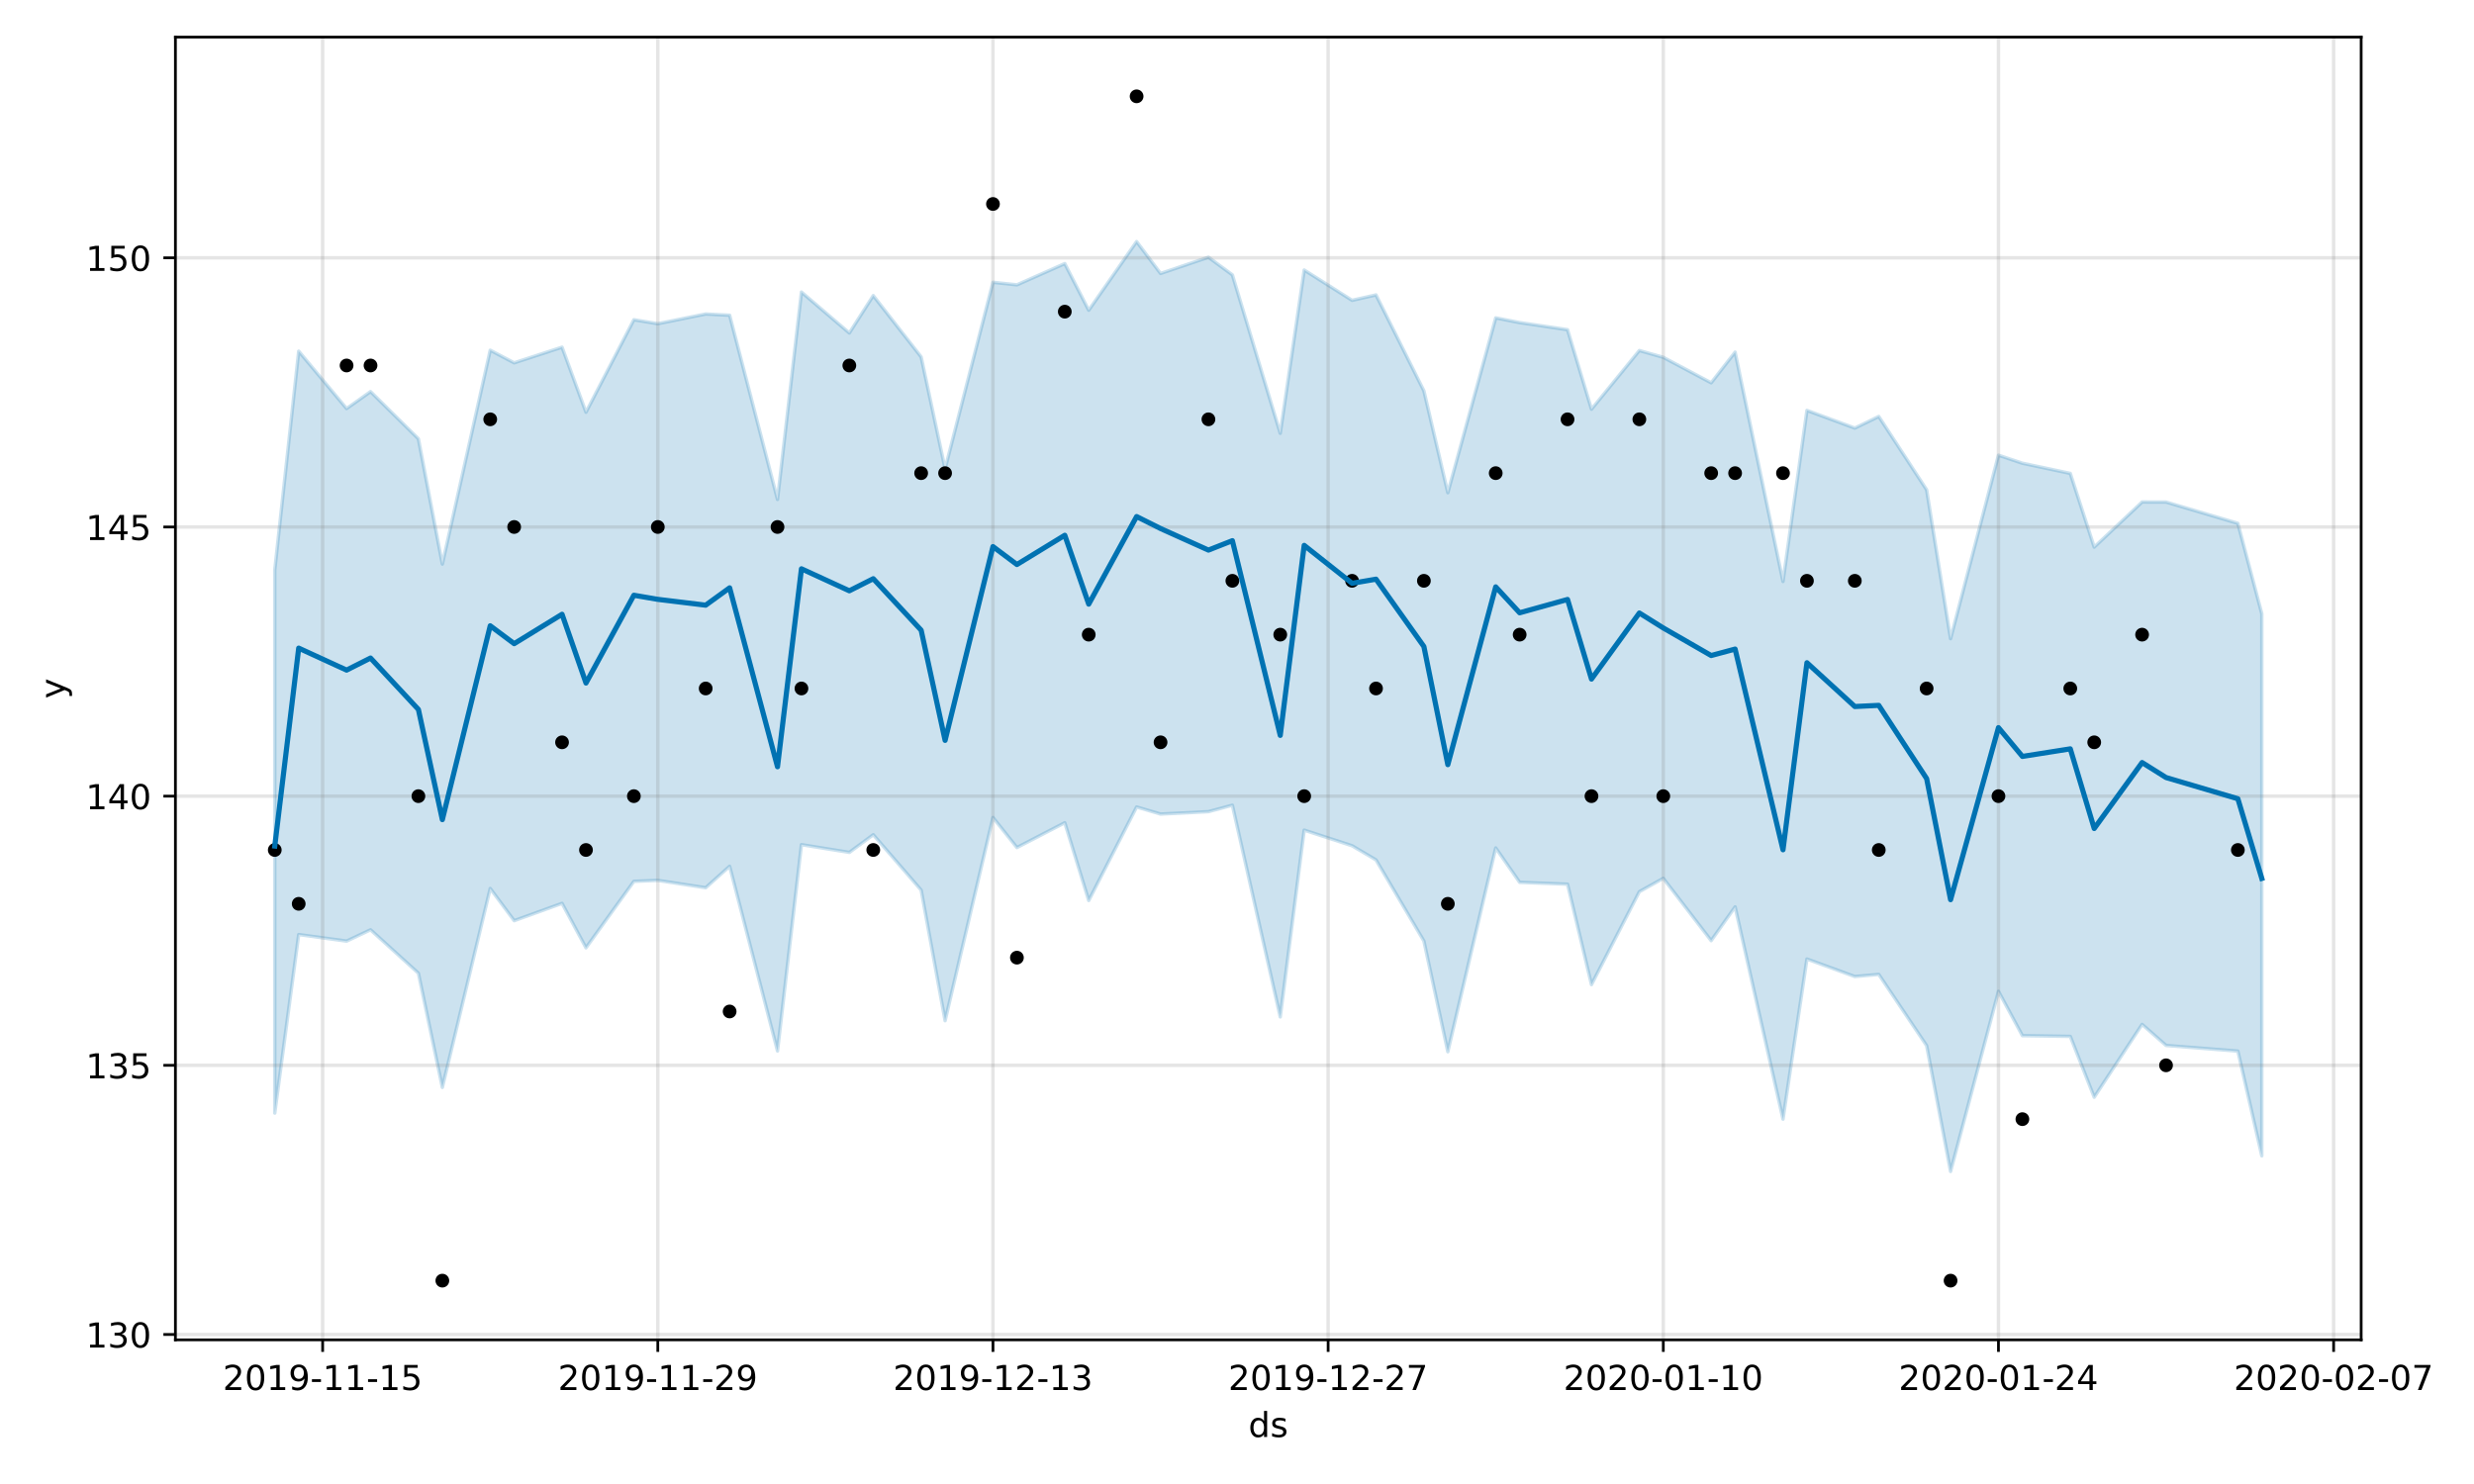 <?xml version="1.0" encoding="utf-8" standalone="no"?>
<!DOCTYPE svg PUBLIC "-//W3C//DTD SVG 1.1//EN"
  "http://www.w3.org/Graphics/SVG/1.1/DTD/svg11.dtd">
<!-- Created with matplotlib (https://matplotlib.org/) -->
<svg height="432pt" version="1.1" viewBox="0 0 720 432" width="720pt" xmlns="http://www.w3.org/2000/svg" xmlns:xlink="http://www.w3.org/1999/xlink">
 <defs>
  <style type="text/css">
*{stroke-linecap:butt;stroke-linejoin:round;}
  </style>
 </defs>
 <g id="figure_1">
  <g id="patch_1">
   <path d="M 0 432 
L 720 432 
L 720 0 
L 0 0 
z
" style="fill:#ffffff;"/>
  </g>
  <g id="axes_1">
   <g id="patch_2">
    <path d="M 51.05 390.04 
L 687.158 390.04 
L 687.158 10.8 
L 51.05 10.8 
z
" style="fill:#ffffff;"/>
   </g>
   <g id="PolyCollection_1">
    <defs>
     <path d="M 79.964 -266.095 
L 79.964 -107.983 
L 86.931 -159.944 
L 100.866 -158.035 
L 107.833 -161.333 
L 121.767 -148.686 
L 128.735 -115.443 
L 142.669 -173.36 
L 149.636 -163.99 
L 163.571 -169.025 
L 170.538 -156.083 
L 184.473 -175.433 
L 191.44 -175.715 
L 205.374 -173.573 
L 212.341 -179.823 
L 226.276 -126.062 
L 233.243 -186.113 
L 247.178 -183.858 
L 254.145 -189.001 
L 268.079 -172.889 
L 275.047 -134.871 
L 288.981 -194.022 
L 295.948 -185.273 
L 309.883 -192.498 
L 316.85 -169.849 
L 330.784 -197.085 
L 337.752 -195.019 
L 351.686 -195.723 
L 358.653 -197.595 
L 372.588 -135.967 
L 379.555 -190.347 
L 393.49 -185.795 
L 400.457 -181.675 
L 414.391 -158.06 
L 421.358 -125.832 
L 435.293 -185.158 
L 442.26 -175.146 
L 456.195 -174.607 
L 463.162 -145.365 
L 477.096 -172.427 
L 484.064 -176.313 
L 497.998 -158.171 
L 504.965 -168.003 
L 518.9 -106.205 
L 525.867 -152.821 
L 539.801 -147.721 
L 546.769 -148.346 
L 560.703 -127.601 
L 567.67 -90.979 
L 581.605 -143.432 
L 588.572 -130.51 
L 602.507 -130.299 
L 609.474 -112.592 
L 623.408 -133.795 
L 630.376 -127.662 
L 651.277 -126.018 
L 658.244 -95.529 
L 658.244 -253.352 
L 658.244 -253.352 
L 651.277 -279.657 
L 630.376 -285.847 
L 623.408 -285.862 
L 609.474 -272.733 
L 602.507 -294.194 
L 588.572 -297.155 
L 581.605 -299.488 
L 567.67 -246.07 
L 560.703 -289.423 
L 546.769 -310.766 
L 539.801 -307.383 
L 525.867 -312.531 
L 518.9 -262.729 
L 504.965 -329.501 
L 497.998 -320.568 
L 484.064 -327.978 
L 477.096 -329.961 
L 463.162 -312.877 
L 456.195 -336.024 
L 442.26 -338.095 
L 435.293 -339.465 
L 421.358 -288.565 
L 414.391 -318.227 
L 400.457 -346.149 
L 393.49 -344.581 
L 379.555 -353.395 
L 372.588 -305.865 
L 358.653 -351.995 
L 351.686 -357.116 
L 337.752 -352.399 
L 330.784 -361.68 
L 316.85 -341.684 
L 309.883 -355.274 
L 295.948 -349.083 
L 288.981 -349.822 
L 275.047 -295.513 
L 268.079 -328.106 
L 254.145 -345.946 
L 247.178 -335.062 
L 233.243 -346.978 
L 226.276 -286.61 
L 212.341 -340.24 
L 205.374 -340.592 
L 191.44 -337.768 
L 184.473 -338.924 
L 170.538 -311.995 
L 163.571 -330.935 
L 149.636 -326.382 
L 142.669 -330.053 
L 128.735 -267.794 
L 121.767 -304.268 
L 107.833 -317.999 
L 100.866 -313.066 
L 86.931 -329.771 
L 79.964 -266.095 
z
" id="mcce322037d" style="stroke:#0072b2;stroke-opacity:0.2;"/>
    </defs>
    <g clip-path="url(#pfc2f21e5cf)">
     <use style="fill:#0072b2;fill-opacity:0.2;stroke:#0072b2;stroke-opacity:0.2;" x="0" xlink:href="#mcce322037d" y="432"/>
    </g>
   </g>
   <g id="matplotlib.axis_1">
    <g id="xtick_1">
     <g id="line2d_1">
      <path clip-path="url(#pfc2f21e5cf)" d="M 93.898 390.04 
L 93.898 10.8 
" style="fill:none;stroke:#808080;stroke-linecap:square;stroke-opacity:0.2;"/>
     </g>
     <g id="line2d_2">
      <defs>
       <path d="M 0 0 
L 0 3.5 
" id="m7c8a224236" style="stroke:#000000;stroke-width:0.8;"/>
      </defs>
      <g>
       <use style="stroke:#000000;stroke-width:0.8;" x="93.898" xlink:href="#m7c8a224236" y="390.04"/>
      </g>
     </g>
     <g id="text_1">
      <!-- 2019-11-15 -->
      <defs>
       <path d="M 19.188 8.297 
L 53.609 8.297 
L 53.609 0 
L 7.328 0 
L 7.328 8.297 
Q 12.938 14.109 22.625 23.891 
Q 32.328 33.688 34.812 36.531 
Q 39.547 41.844 41.422 45.531 
Q 43.312 49.219 43.312 52.781 
Q 43.312 58.594 39.234 62.25 
Q 35.156 65.922 28.609 65.922 
Q 23.969 65.922 18.812 64.312 
Q 13.672 62.703 7.812 59.422 
L 7.812 69.391 
Q 13.766 71.781 18.938 73 
Q 24.125 74.219 28.422 74.219 
Q 39.75 74.219 46.484 68.547 
Q 53.219 62.891 53.219 53.422 
Q 53.219 48.922 51.531 44.891 
Q 49.859 40.875 45.406 35.406 
Q 44.188 33.984 37.641 27.219 
Q 31.109 20.453 19.188 8.297 
z
" id="DejaVuSans-50"/>
       <path d="M 31.781 66.406 
Q 24.172 66.406 20.328 58.906 
Q 16.5 51.422 16.5 36.375 
Q 16.5 21.391 20.328 13.891 
Q 24.172 6.391 31.781 6.391 
Q 39.453 6.391 43.281 13.891 
Q 47.125 21.391 47.125 36.375 
Q 47.125 51.422 43.281 58.906 
Q 39.453 66.406 31.781 66.406 
z
M 31.781 74.219 
Q 44.047 74.219 50.516 64.516 
Q 56.984 54.828 56.984 36.375 
Q 56.984 17.969 50.516 8.266 
Q 44.047 -1.422 31.781 -1.422 
Q 19.531 -1.422 13.062 8.266 
Q 6.594 17.969 6.594 36.375 
Q 6.594 54.828 13.062 64.516 
Q 19.531 74.219 31.781 74.219 
z
" id="DejaVuSans-48"/>
       <path d="M 12.406 8.297 
L 28.516 8.297 
L 28.516 63.922 
L 10.984 60.406 
L 10.984 69.391 
L 28.422 72.906 
L 38.281 72.906 
L 38.281 8.297 
L 54.391 8.297 
L 54.391 0 
L 12.406 0 
z
" id="DejaVuSans-49"/>
       <path d="M 10.984 1.516 
L 10.984 10.5 
Q 14.703 8.734 18.5 7.812 
Q 22.312 6.891 25.984 6.891 
Q 35.75 6.891 40.891 13.453 
Q 46.047 20.016 46.781 33.406 
Q 43.953 29.203 39.594 26.953 
Q 35.25 24.703 29.984 24.703 
Q 19.047 24.703 12.672 31.312 
Q 6.297 37.938 6.297 49.422 
Q 6.297 60.641 12.938 67.422 
Q 19.578 74.219 30.609 74.219 
Q 43.266 74.219 49.922 64.516 
Q 56.594 54.828 56.594 36.375 
Q 56.594 19.141 48.406 8.859 
Q 40.234 -1.422 26.422 -1.422 
Q 22.703 -1.422 18.891 -0.688 
Q 15.094 0.047 10.984 1.516 
z
M 30.609 32.422 
Q 37.25 32.422 41.125 36.953 
Q 45.016 41.5 45.016 49.422 
Q 45.016 57.281 41.125 61.844 
Q 37.25 66.406 30.609 66.406 
Q 23.969 66.406 20.094 61.844 
Q 16.219 57.281 16.219 49.422 
Q 16.219 41.5 20.094 36.953 
Q 23.969 32.422 30.609 32.422 
z
" id="DejaVuSans-57"/>
       <path d="M 4.891 31.391 
L 31.203 31.391 
L 31.203 23.391 
L 4.891 23.391 
z
" id="DejaVuSans-45"/>
       <path d="M 10.797 72.906 
L 49.516 72.906 
L 49.516 64.594 
L 19.828 64.594 
L 19.828 46.734 
Q 21.969 47.469 24.109 47.828 
Q 26.266 48.188 28.422 48.188 
Q 40.625 48.188 47.75 41.5 
Q 54.891 34.812 54.891 23.391 
Q 54.891 11.625 47.562 5.094 
Q 40.234 -1.422 26.906 -1.422 
Q 22.312 -1.422 17.547 -0.641 
Q 12.797 0.141 7.719 1.703 
L 7.719 11.625 
Q 12.109 9.234 16.797 8.062 
Q 21.484 6.891 26.703 6.891 
Q 35.156 6.891 40.078 11.328 
Q 45.016 15.766 45.016 23.391 
Q 45.016 31 40.078 35.438 
Q 35.156 39.891 26.703 39.891 
Q 22.75 39.891 18.812 39.016 
Q 14.891 38.141 10.797 36.281 
z
" id="DejaVuSans-53"/>
      </defs>
      <g transform="translate(64.841 404.638)scale(0.1 -0.1)">
       <use xlink:href="#DejaVuSans-50"/>
       <use x="63.623" xlink:href="#DejaVuSans-48"/>
       <use x="127.246" xlink:href="#DejaVuSans-49"/>
       <use x="190.869" xlink:href="#DejaVuSans-57"/>
       <use x="254.492" xlink:href="#DejaVuSans-45"/>
       <use x="290.576" xlink:href="#DejaVuSans-49"/>
       <use x="354.199" xlink:href="#DejaVuSans-49"/>
       <use x="417.822" xlink:href="#DejaVuSans-45"/>
       <use x="453.906" xlink:href="#DejaVuSans-49"/>
       <use x="517.529" xlink:href="#DejaVuSans-53"/>
      </g>
     </g>
    </g>
    <g id="xtick_2">
     <g id="line2d_3">
      <path clip-path="url(#pfc2f21e5cf)" d="M 191.44 390.04 
L 191.44 10.8 
" style="fill:none;stroke:#808080;stroke-linecap:square;stroke-opacity:0.2;"/>
     </g>
     <g id="line2d_4">
      <g>
       <use style="stroke:#000000;stroke-width:0.8;" x="191.44" xlink:href="#m7c8a224236" y="390.04"/>
      </g>
     </g>
     <g id="text_2">
      <!-- 2019-11-29 -->
      <g transform="translate(162.382 404.638)scale(0.1 -0.1)">
       <use xlink:href="#DejaVuSans-50"/>
       <use x="63.623" xlink:href="#DejaVuSans-48"/>
       <use x="127.246" xlink:href="#DejaVuSans-49"/>
       <use x="190.869" xlink:href="#DejaVuSans-57"/>
       <use x="254.492" xlink:href="#DejaVuSans-45"/>
       <use x="290.576" xlink:href="#DejaVuSans-49"/>
       <use x="354.199" xlink:href="#DejaVuSans-49"/>
       <use x="417.822" xlink:href="#DejaVuSans-45"/>
       <use x="453.906" xlink:href="#DejaVuSans-50"/>
       <use x="517.529" xlink:href="#DejaVuSans-57"/>
      </g>
     </g>
    </g>
    <g id="xtick_3">
     <g id="line2d_5">
      <path clip-path="url(#pfc2f21e5cf)" d="M 288.981 390.04 
L 288.981 10.8 
" style="fill:none;stroke:#808080;stroke-linecap:square;stroke-opacity:0.2;"/>
     </g>
     <g id="line2d_6">
      <g>
       <use style="stroke:#000000;stroke-width:0.8;" x="288.981" xlink:href="#m7c8a224236" y="390.04"/>
      </g>
     </g>
     <g id="text_3">
      <!-- 2019-12-13 -->
      <defs>
       <path d="M 40.578 39.312 
Q 47.656 37.797 51.625 33 
Q 55.609 28.219 55.609 21.188 
Q 55.609 10.406 48.188 4.484 
Q 40.766 -1.422 27.094 -1.422 
Q 22.516 -1.422 17.656 -0.516 
Q 12.797 0.391 7.625 2.203 
L 7.625 11.719 
Q 11.719 9.328 16.594 8.109 
Q 21.484 6.891 26.812 6.891 
Q 36.078 6.891 40.938 10.547 
Q 45.797 14.203 45.797 21.188 
Q 45.797 27.641 41.281 31.266 
Q 36.766 34.906 28.719 34.906 
L 20.219 34.906 
L 20.219 43.016 
L 29.109 43.016 
Q 36.375 43.016 40.234 45.922 
Q 44.094 48.828 44.094 54.297 
Q 44.094 59.906 40.109 62.906 
Q 36.141 65.922 28.719 65.922 
Q 24.656 65.922 20.016 65.031 
Q 15.375 64.156 9.812 62.312 
L 9.812 71.094 
Q 15.438 72.656 20.344 73.438 
Q 25.25 74.219 29.594 74.219 
Q 40.828 74.219 47.359 69.109 
Q 53.906 64.016 53.906 55.328 
Q 53.906 49.266 50.438 45.094 
Q 46.969 40.922 40.578 39.312 
z
" id="DejaVuSans-51"/>
      </defs>
      <g transform="translate(259.923 404.638)scale(0.1 -0.1)">
       <use xlink:href="#DejaVuSans-50"/>
       <use x="63.623" xlink:href="#DejaVuSans-48"/>
       <use x="127.246" xlink:href="#DejaVuSans-49"/>
       <use x="190.869" xlink:href="#DejaVuSans-57"/>
       <use x="254.492" xlink:href="#DejaVuSans-45"/>
       <use x="290.576" xlink:href="#DejaVuSans-49"/>
       <use x="354.199" xlink:href="#DejaVuSans-50"/>
       <use x="417.822" xlink:href="#DejaVuSans-45"/>
       <use x="453.906" xlink:href="#DejaVuSans-49"/>
       <use x="517.529" xlink:href="#DejaVuSans-51"/>
      </g>
     </g>
    </g>
    <g id="xtick_4">
     <g id="line2d_7">
      <path clip-path="url(#pfc2f21e5cf)" d="M 386.522 390.04 
L 386.522 10.8 
" style="fill:none;stroke:#808080;stroke-linecap:square;stroke-opacity:0.2;"/>
     </g>
     <g id="line2d_8">
      <g>
       <use style="stroke:#000000;stroke-width:0.8;" x="386.522" xlink:href="#m7c8a224236" y="390.04"/>
      </g>
     </g>
     <g id="text_4">
      <!-- 2019-12-27 -->
      <defs>
       <path d="M 8.203 72.906 
L 55.078 72.906 
L 55.078 68.703 
L 28.609 0 
L 18.312 0 
L 43.219 64.594 
L 8.203 64.594 
z
" id="DejaVuSans-55"/>
      </defs>
      <g transform="translate(357.465 404.638)scale(0.1 -0.1)">
       <use xlink:href="#DejaVuSans-50"/>
       <use x="63.623" xlink:href="#DejaVuSans-48"/>
       <use x="127.246" xlink:href="#DejaVuSans-49"/>
       <use x="190.869" xlink:href="#DejaVuSans-57"/>
       <use x="254.492" xlink:href="#DejaVuSans-45"/>
       <use x="290.576" xlink:href="#DejaVuSans-49"/>
       <use x="354.199" xlink:href="#DejaVuSans-50"/>
       <use x="417.822" xlink:href="#DejaVuSans-45"/>
       <use x="453.906" xlink:href="#DejaVuSans-50"/>
       <use x="517.529" xlink:href="#DejaVuSans-55"/>
      </g>
     </g>
    </g>
    <g id="xtick_5">
     <g id="line2d_9">
      <path clip-path="url(#pfc2f21e5cf)" d="M 484.064 390.04 
L 484.064 10.8 
" style="fill:none;stroke:#808080;stroke-linecap:square;stroke-opacity:0.2;"/>
     </g>
     <g id="line2d_10">
      <g>
       <use style="stroke:#000000;stroke-width:0.8;" x="484.064" xlink:href="#m7c8a224236" y="390.04"/>
      </g>
     </g>
     <g id="text_5">
      <!-- 2020-01-10 -->
      <g transform="translate(455.006 404.638)scale(0.1 -0.1)">
       <use xlink:href="#DejaVuSans-50"/>
       <use x="63.623" xlink:href="#DejaVuSans-48"/>
       <use x="127.246" xlink:href="#DejaVuSans-50"/>
       <use x="190.869" xlink:href="#DejaVuSans-48"/>
       <use x="254.492" xlink:href="#DejaVuSans-45"/>
       <use x="290.576" xlink:href="#DejaVuSans-48"/>
       <use x="354.199" xlink:href="#DejaVuSans-49"/>
       <use x="417.822" xlink:href="#DejaVuSans-45"/>
       <use x="453.906" xlink:href="#DejaVuSans-49"/>
       <use x="517.529" xlink:href="#DejaVuSans-48"/>
      </g>
     </g>
    </g>
    <g id="xtick_6">
     <g id="line2d_11">
      <path clip-path="url(#pfc2f21e5cf)" d="M 581.605 390.04 
L 581.605 10.8 
" style="fill:none;stroke:#808080;stroke-linecap:square;stroke-opacity:0.2;"/>
     </g>
     <g id="line2d_12">
      <g>
       <use style="stroke:#000000;stroke-width:0.8;" x="581.605" xlink:href="#m7c8a224236" y="390.04"/>
      </g>
     </g>
     <g id="text_6">
      <!-- 2020-01-24 -->
      <defs>
       <path d="M 37.797 64.312 
L 12.891 25.391 
L 37.797 25.391 
z
M 35.203 72.906 
L 47.609 72.906 
L 47.609 25.391 
L 58.016 25.391 
L 58.016 17.188 
L 47.609 17.188 
L 47.609 0 
L 37.797 0 
L 37.797 17.188 
L 4.891 17.188 
L 4.891 26.703 
z
" id="DejaVuSans-52"/>
      </defs>
      <g transform="translate(552.547 404.638)scale(0.1 -0.1)">
       <use xlink:href="#DejaVuSans-50"/>
       <use x="63.623" xlink:href="#DejaVuSans-48"/>
       <use x="127.246" xlink:href="#DejaVuSans-50"/>
       <use x="190.869" xlink:href="#DejaVuSans-48"/>
       <use x="254.492" xlink:href="#DejaVuSans-45"/>
       <use x="290.576" xlink:href="#DejaVuSans-48"/>
       <use x="354.199" xlink:href="#DejaVuSans-49"/>
       <use x="417.822" xlink:href="#DejaVuSans-45"/>
       <use x="453.906" xlink:href="#DejaVuSans-50"/>
       <use x="517.529" xlink:href="#DejaVuSans-52"/>
      </g>
     </g>
    </g>
    <g id="xtick_7">
     <g id="line2d_13">
      <path clip-path="url(#pfc2f21e5cf)" d="M 679.146 390.04 
L 679.146 10.8 
" style="fill:none;stroke:#808080;stroke-linecap:square;stroke-opacity:0.2;"/>
     </g>
     <g id="line2d_14">
      <g>
       <use style="stroke:#000000;stroke-width:0.8;" x="679.146" xlink:href="#m7c8a224236" y="390.04"/>
      </g>
     </g>
     <g id="text_7">
      <!-- 2020-02-07 -->
      <g transform="translate(650.088 404.638)scale(0.1 -0.1)">
       <use xlink:href="#DejaVuSans-50"/>
       <use x="63.623" xlink:href="#DejaVuSans-48"/>
       <use x="127.246" xlink:href="#DejaVuSans-50"/>
       <use x="190.869" xlink:href="#DejaVuSans-48"/>
       <use x="254.492" xlink:href="#DejaVuSans-45"/>
       <use x="290.576" xlink:href="#DejaVuSans-48"/>
       <use x="354.199" xlink:href="#DejaVuSans-50"/>
       <use x="417.822" xlink:href="#DejaVuSans-45"/>
       <use x="453.906" xlink:href="#DejaVuSans-48"/>
       <use x="517.529" xlink:href="#DejaVuSans-55"/>
      </g>
     </g>
    </g>
    <g id="text_8">
     <!-- ds -->
     <defs>
      <path d="M 45.406 46.391 
L 45.406 75.984 
L 54.391 75.984 
L 54.391 0 
L 45.406 0 
L 45.406 8.203 
Q 42.578 3.328 38.25 0.953 
Q 33.938 -1.422 27.875 -1.422 
Q 17.969 -1.422 11.734 6.484 
Q 5.516 14.406 5.516 27.297 
Q 5.516 40.188 11.734 48.094 
Q 17.969 56 27.875 56 
Q 33.938 56 38.25 53.625 
Q 42.578 51.266 45.406 46.391 
z
M 14.797 27.297 
Q 14.797 17.391 18.875 11.75 
Q 22.953 6.109 30.078 6.109 
Q 37.203 6.109 41.297 11.75 
Q 45.406 17.391 45.406 27.297 
Q 45.406 37.203 41.297 42.844 
Q 37.203 48.484 30.078 48.484 
Q 22.953 48.484 18.875 42.844 
Q 14.797 37.203 14.797 27.297 
z
" id="DejaVuSans-100"/>
      <path d="M 44.281 53.078 
L 44.281 44.578 
Q 40.484 46.531 36.375 47.5 
Q 32.281 48.484 27.875 48.484 
Q 21.188 48.484 17.844 46.438 
Q 14.5 44.391 14.5 40.281 
Q 14.5 37.156 16.891 35.375 
Q 19.281 33.594 26.516 31.984 
L 29.594 31.297 
Q 39.156 29.25 43.188 25.516 
Q 47.219 21.781 47.219 15.094 
Q 47.219 7.469 41.188 3.016 
Q 35.156 -1.422 24.609 -1.422 
Q 20.219 -1.422 15.453 -0.562 
Q 10.688 0.297 5.422 2 
L 5.422 11.281 
Q 10.406 8.688 15.234 7.391 
Q 20.062 6.109 24.812 6.109 
Q 31.156 6.109 34.562 8.281 
Q 37.984 10.453 37.984 14.406 
Q 37.984 18.062 35.516 20.016 
Q 33.062 21.969 24.703 23.781 
L 21.578 24.516 
Q 13.234 26.266 9.516 29.906 
Q 5.812 33.547 5.812 39.891 
Q 5.812 47.609 11.281 51.797 
Q 16.75 56 26.812 56 
Q 31.781 56 36.172 55.266 
Q 40.578 54.547 44.281 53.078 
z
" id="DejaVuSans-115"/>
     </defs>
     <g transform="translate(363.325 418.317)scale(0.1 -0.1)">
      <use xlink:href="#DejaVuSans-100"/>
      <use x="63.477" xlink:href="#DejaVuSans-115"/>
     </g>
    </g>
   </g>
   <g id="matplotlib.axis_2">
    <g id="ytick_1">
     <g id="line2d_15">
      <path clip-path="url(#pfc2f21e5cf)" d="M 51.05 388.473 
L 687.158 388.473 
" style="fill:none;stroke:#808080;stroke-linecap:square;stroke-opacity:0.2;"/>
     </g>
     <g id="line2d_16">
      <defs>
       <path d="M 0 0 
L -3.5 0 
" id="m516ecd7bee" style="stroke:#000000;stroke-width:0.8;"/>
      </defs>
      <g>
       <use style="stroke:#000000;stroke-width:0.8;" x="51.05" xlink:href="#m516ecd7bee" y="388.473"/>
      </g>
     </g>
     <g id="text_9">
      <!-- 130 -->
      <g transform="translate(24.962 392.272)scale(0.1 -0.1)">
       <use xlink:href="#DejaVuSans-49"/>
       <use x="63.623" xlink:href="#DejaVuSans-51"/>
       <use x="127.246" xlink:href="#DejaVuSans-48"/>
      </g>
     </g>
    </g>
    <g id="ytick_2">
     <g id="line2d_17">
      <path clip-path="url(#pfc2f21e5cf)" d="M 51.05 310.118 
L 687.158 310.118 
" style="fill:none;stroke:#808080;stroke-linecap:square;stroke-opacity:0.2;"/>
     </g>
     <g id="line2d_18">
      <g>
       <use style="stroke:#000000;stroke-width:0.8;" x="51.05" xlink:href="#m516ecd7bee" y="310.118"/>
      </g>
     </g>
     <g id="text_10">
      <!-- 135 -->
      <g transform="translate(24.962 313.917)scale(0.1 -0.1)">
       <use xlink:href="#DejaVuSans-49"/>
       <use x="63.623" xlink:href="#DejaVuSans-51"/>
       <use x="127.246" xlink:href="#DejaVuSans-53"/>
      </g>
     </g>
    </g>
    <g id="ytick_3">
     <g id="line2d_19">
      <path clip-path="url(#pfc2f21e5cf)" d="M 51.05 231.762 
L 687.158 231.762 
" style="fill:none;stroke:#808080;stroke-linecap:square;stroke-opacity:0.2;"/>
     </g>
     <g id="line2d_20">
      <g>
       <use style="stroke:#000000;stroke-width:0.8;" x="51.05" xlink:href="#m516ecd7bee" y="231.762"/>
      </g>
     </g>
     <g id="text_11">
      <!-- 140 -->
      <g transform="translate(24.962 235.561)scale(0.1 -0.1)">
       <use xlink:href="#DejaVuSans-49"/>
       <use x="63.623" xlink:href="#DejaVuSans-52"/>
       <use x="127.246" xlink:href="#DejaVuSans-48"/>
      </g>
     </g>
    </g>
    <g id="ytick_4">
     <g id="line2d_21">
      <path clip-path="url(#pfc2f21e5cf)" d="M 51.05 153.407 
L 687.158 153.407 
" style="fill:none;stroke:#808080;stroke-linecap:square;stroke-opacity:0.2;"/>
     </g>
     <g id="line2d_22">
      <g>
       <use style="stroke:#000000;stroke-width:0.8;" x="51.05" xlink:href="#m516ecd7bee" y="153.407"/>
      </g>
     </g>
     <g id="text_12">
      <!-- 145 -->
      <g transform="translate(24.962 157.206)scale(0.1 -0.1)">
       <use xlink:href="#DejaVuSans-49"/>
       <use x="63.623" xlink:href="#DejaVuSans-52"/>
       <use x="127.246" xlink:href="#DejaVuSans-53"/>
      </g>
     </g>
    </g>
    <g id="ytick_5">
     <g id="line2d_23">
      <path clip-path="url(#pfc2f21e5cf)" d="M 51.05 75.051 
L 687.158 75.051 
" style="fill:none;stroke:#808080;stroke-linecap:square;stroke-opacity:0.2;"/>
     </g>
     <g id="line2d_24">
      <g>
       <use style="stroke:#000000;stroke-width:0.8;" x="51.05" xlink:href="#m516ecd7bee" y="75.051"/>
      </g>
     </g>
     <g id="text_13">
      <!-- 150 -->
      <g transform="translate(24.962 78.851)scale(0.1 -0.1)">
       <use xlink:href="#DejaVuSans-49"/>
       <use x="63.623" xlink:href="#DejaVuSans-53"/>
       <use x="127.246" xlink:href="#DejaVuSans-48"/>
      </g>
     </g>
    </g>
    <g id="text_14">
     <!-- y -->
     <defs>
      <path d="M 32.172 -5.078 
Q 28.375 -14.844 24.75 -17.812 
Q 21.141 -20.797 15.094 -20.797 
L 7.906 -20.797 
L 7.906 -13.281 
L 13.188 -13.281 
Q 16.891 -13.281 18.938 -11.516 
Q 21 -9.766 23.484 -3.219 
L 25.094 0.875 
L 2.984 54.688 
L 12.5 54.688 
L 29.594 11.922 
L 46.688 54.688 
L 56.203 54.688 
z
" id="DejaVuSans-121"/>
     </defs>
     <g transform="translate(18.883 203.379)rotate(-90)scale(0.1 -0.1)">
      <use xlink:href="#DejaVuSans-121"/>
     </g>
    </g>
   </g>
   <g id="line2d_25">
    <defs>
     <path d="M 0 1.5 
C 0.398 1.5 0.779 1.342 1.061 1.061 
C 1.342 0.779 1.5 0.398 1.5 0 
C 1.5 -0.398 1.342 -0.779 1.061 -1.061 
C 0.779 -1.342 0.398 -1.5 0 -1.5 
C -0.398 -1.5 -0.779 -1.342 -1.061 -1.061 
C -1.342 -0.779 -1.5 -0.398 -1.5 0 
C -1.5 0.398 -1.342 0.779 -1.061 1.061 
C -0.779 1.342 -0.398 1.5 0 1.5 
z
" id="mf681ef8211" style="stroke:#000000;"/>
    </defs>
    <g clip-path="url(#pfc2f21e5cf)">
     <use style="stroke:#000000;" x="79.964" xlink:href="#mf681ef8211" y="247.433"/>
     <use style="stroke:#000000;" x="86.931" xlink:href="#mf681ef8211" y="263.104"/>
     <use style="stroke:#000000;" x="100.866" xlink:href="#mf681ef8211" y="106.394"/>
     <use style="stroke:#000000;" x="107.833" xlink:href="#mf681ef8211" y="106.394"/>
     <use style="stroke:#000000;" x="121.767" xlink:href="#mf681ef8211" y="231.762"/>
     <use style="stroke:#000000;" x="128.735" xlink:href="#mf681ef8211" y="372.802"/>
     <use style="stroke:#000000;" x="142.669" xlink:href="#mf681ef8211" y="122.065"/>
     <use style="stroke:#000000;" x="149.636" xlink:href="#mf681ef8211" y="153.407"/>
     <use style="stroke:#000000;" x="163.571" xlink:href="#mf681ef8211" y="216.091"/>
     <use style="stroke:#000000;" x="170.538" xlink:href="#mf681ef8211" y="247.433"/>
     <use style="stroke:#000000;" x="184.473" xlink:href="#mf681ef8211" y="231.762"/>
     <use style="stroke:#000000;" x="191.44" xlink:href="#mf681ef8211" y="153.407"/>
     <use style="stroke:#000000;" x="205.374" xlink:href="#mf681ef8211" y="200.42"/>
     <use style="stroke:#000000;" x="212.341" xlink:href="#mf681ef8211" y="294.446"/>
     <use style="stroke:#000000;" x="226.276" xlink:href="#mf681ef8211" y="153.407"/>
     <use style="stroke:#000000;" x="233.243" xlink:href="#mf681ef8211" y="200.42"/>
     <use style="stroke:#000000;" x="247.178" xlink:href="#mf681ef8211" y="106.394"/>
     <use style="stroke:#000000;" x="254.145" xlink:href="#mf681ef8211" y="247.433"/>
     <use style="stroke:#000000;" x="268.079" xlink:href="#mf681ef8211" y="137.736"/>
     <use style="stroke:#000000;" x="275.047" xlink:href="#mf681ef8211" y="137.736"/>
     <use style="stroke:#000000;" x="288.981" xlink:href="#mf681ef8211" y="59.38"/>
     <use style="stroke:#000000;" x="295.948" xlink:href="#mf681ef8211" y="278.775"/>
     <use style="stroke:#000000;" x="309.883" xlink:href="#mf681ef8211" y="90.722"/>
     <use style="stroke:#000000;" x="316.85" xlink:href="#mf681ef8211" y="184.749"/>
     <use style="stroke:#000000;" x="330.784" xlink:href="#mf681ef8211" y="28.038"/>
     <use style="stroke:#000000;" x="337.752" xlink:href="#mf681ef8211" y="216.091"/>
     <use style="stroke:#000000;" x="351.686" xlink:href="#mf681ef8211" y="122.065"/>
     <use style="stroke:#000000;" x="358.653" xlink:href="#mf681ef8211" y="169.078"/>
     <use style="stroke:#000000;" x="372.588" xlink:href="#mf681ef8211" y="184.749"/>
     <use style="stroke:#000000;" x="379.555" xlink:href="#mf681ef8211" y="231.762"/>
     <use style="stroke:#000000;" x="393.49" xlink:href="#mf681ef8211" y="169.078"/>
     <use style="stroke:#000000;" x="400.457" xlink:href="#mf681ef8211" y="200.42"/>
     <use style="stroke:#000000;" x="414.391" xlink:href="#mf681ef8211" y="169.078"/>
     <use style="stroke:#000000;" x="421.358" xlink:href="#mf681ef8211" y="263.104"/>
     <use style="stroke:#000000;" x="435.293" xlink:href="#mf681ef8211" y="137.736"/>
     <use style="stroke:#000000;" x="442.26" xlink:href="#mf681ef8211" y="184.749"/>
     <use style="stroke:#000000;" x="456.195" xlink:href="#mf681ef8211" y="122.065"/>
     <use style="stroke:#000000;" x="463.162" xlink:href="#mf681ef8211" y="231.762"/>
     <use style="stroke:#000000;" x="477.096" xlink:href="#mf681ef8211" y="122.065"/>
     <use style="stroke:#000000;" x="484.064" xlink:href="#mf681ef8211" y="231.762"/>
     <use style="stroke:#000000;" x="497.998" xlink:href="#mf681ef8211" y="137.736"/>
     <use style="stroke:#000000;" x="504.965" xlink:href="#mf681ef8211" y="137.736"/>
     <use style="stroke:#000000;" x="518.9" xlink:href="#mf681ef8211" y="137.736"/>
     <use style="stroke:#000000;" x="525.867" xlink:href="#mf681ef8211" y="169.078"/>
     <use style="stroke:#000000;" x="539.801" xlink:href="#mf681ef8211" y="169.078"/>
     <use style="stroke:#000000;" x="546.769" xlink:href="#mf681ef8211" y="247.433"/>
     <use style="stroke:#000000;" x="560.703" xlink:href="#mf681ef8211" y="200.42"/>
     <use style="stroke:#000000;" x="567.67" xlink:href="#mf681ef8211" y="372.802"/>
     <use style="stroke:#000000;" x="581.605" xlink:href="#mf681ef8211" y="231.762"/>
     <use style="stroke:#000000;" x="588.572" xlink:href="#mf681ef8211" y="325.789"/>
     <use style="stroke:#000000;" x="602.507" xlink:href="#mf681ef8211" y="200.42"/>
     <use style="stroke:#000000;" x="609.474" xlink:href="#mf681ef8211" y="216.091"/>
     <use style="stroke:#000000;" x="623.408" xlink:href="#mf681ef8211" y="184.749"/>
     <use style="stroke:#000000;" x="630.376" xlink:href="#mf681ef8211" y="310.118"/>
     <use style="stroke:#000000;" x="651.277" xlink:href="#mf681ef8211" y="247.433"/>
    </g>
   </g>
   <g id="line2d_26">
    <path clip-path="url(#pfc2f21e5cf)" d="M 79.964 246.295 
L 86.931 188.674 
L 100.866 195.071 
L 107.833 191.559 
L 121.767 206.53 
L 128.735 238.599 
L 142.669 182.169 
L 149.636 187.375 
L 163.571 178.82 
L 170.538 198.833 
L 184.473 173.281 
L 191.44 174.473 
L 205.374 176.167 
L 212.341 171.124 
L 226.276 223.206 
L 233.243 165.584 
L 247.178 171.982 
L 254.145 168.47 
L 268.079 183.449 
L 275.047 215.522 
L 288.981 159.116 
L 295.948 164.334 
L 309.883 155.819 
L 316.85 175.864 
L 330.784 150.374 
L 337.752 153.858 
L 351.686 160.135 
L 358.653 157.391 
L 372.588 214.071 
L 379.555 158.763 
L 393.49 169.796 
L 400.457 168.602 
L 414.391 188.208 
L 421.358 222.594 
L 435.293 170.842 
L 442.26 178.386 
L 456.195 174.509 
L 463.162 197.681 
L 477.096 178.446 
L 484.064 182.803 
L 497.998 190.828 
L 504.965 188.951 
L 518.9 247.376 
L 525.867 192.926 
L 539.801 205.673 
L 546.769 205.336 
L 560.703 226.655 
L 567.67 261.899 
L 581.605 211.819 
L 588.572 220.199 
L 602.507 217.993 
L 609.474 241.181 
L 623.408 221.978 
L 630.376 226.345 
L 651.277 232.519 
L 658.244 255.707 
" style="fill:none;stroke:#0072b2;stroke-linecap:square;stroke-width:1.5;"/>
   </g>
   <g id="patch_3">
    <path d="M 51.05 390.04 
L 51.05 10.8 
" style="fill:none;stroke:#000000;stroke-linecap:square;stroke-linejoin:miter;stroke-width:0.8;"/>
   </g>
   <g id="patch_4">
    <path d="M 687.158 390.04 
L 687.158 10.8 
" style="fill:none;stroke:#000000;stroke-linecap:square;stroke-linejoin:miter;stroke-width:0.8;"/>
   </g>
   <g id="patch_5">
    <path d="M 51.05 390.04 
L 687.158 390.04 
" style="fill:none;stroke:#000000;stroke-linecap:square;stroke-linejoin:miter;stroke-width:0.8;"/>
   </g>
   <g id="patch_6">
    <path d="M 51.05 10.8 
L 687.158 10.8 
" style="fill:none;stroke:#000000;stroke-linecap:square;stroke-linejoin:miter;stroke-width:0.8;"/>
   </g>
  </g>
 </g>
 <defs>
  <clipPath id="pfc2f21e5cf">
   <rect height="379.24" width="636.108" x="51.05" y="10.8"/>
  </clipPath>
 </defs>
</svg>
